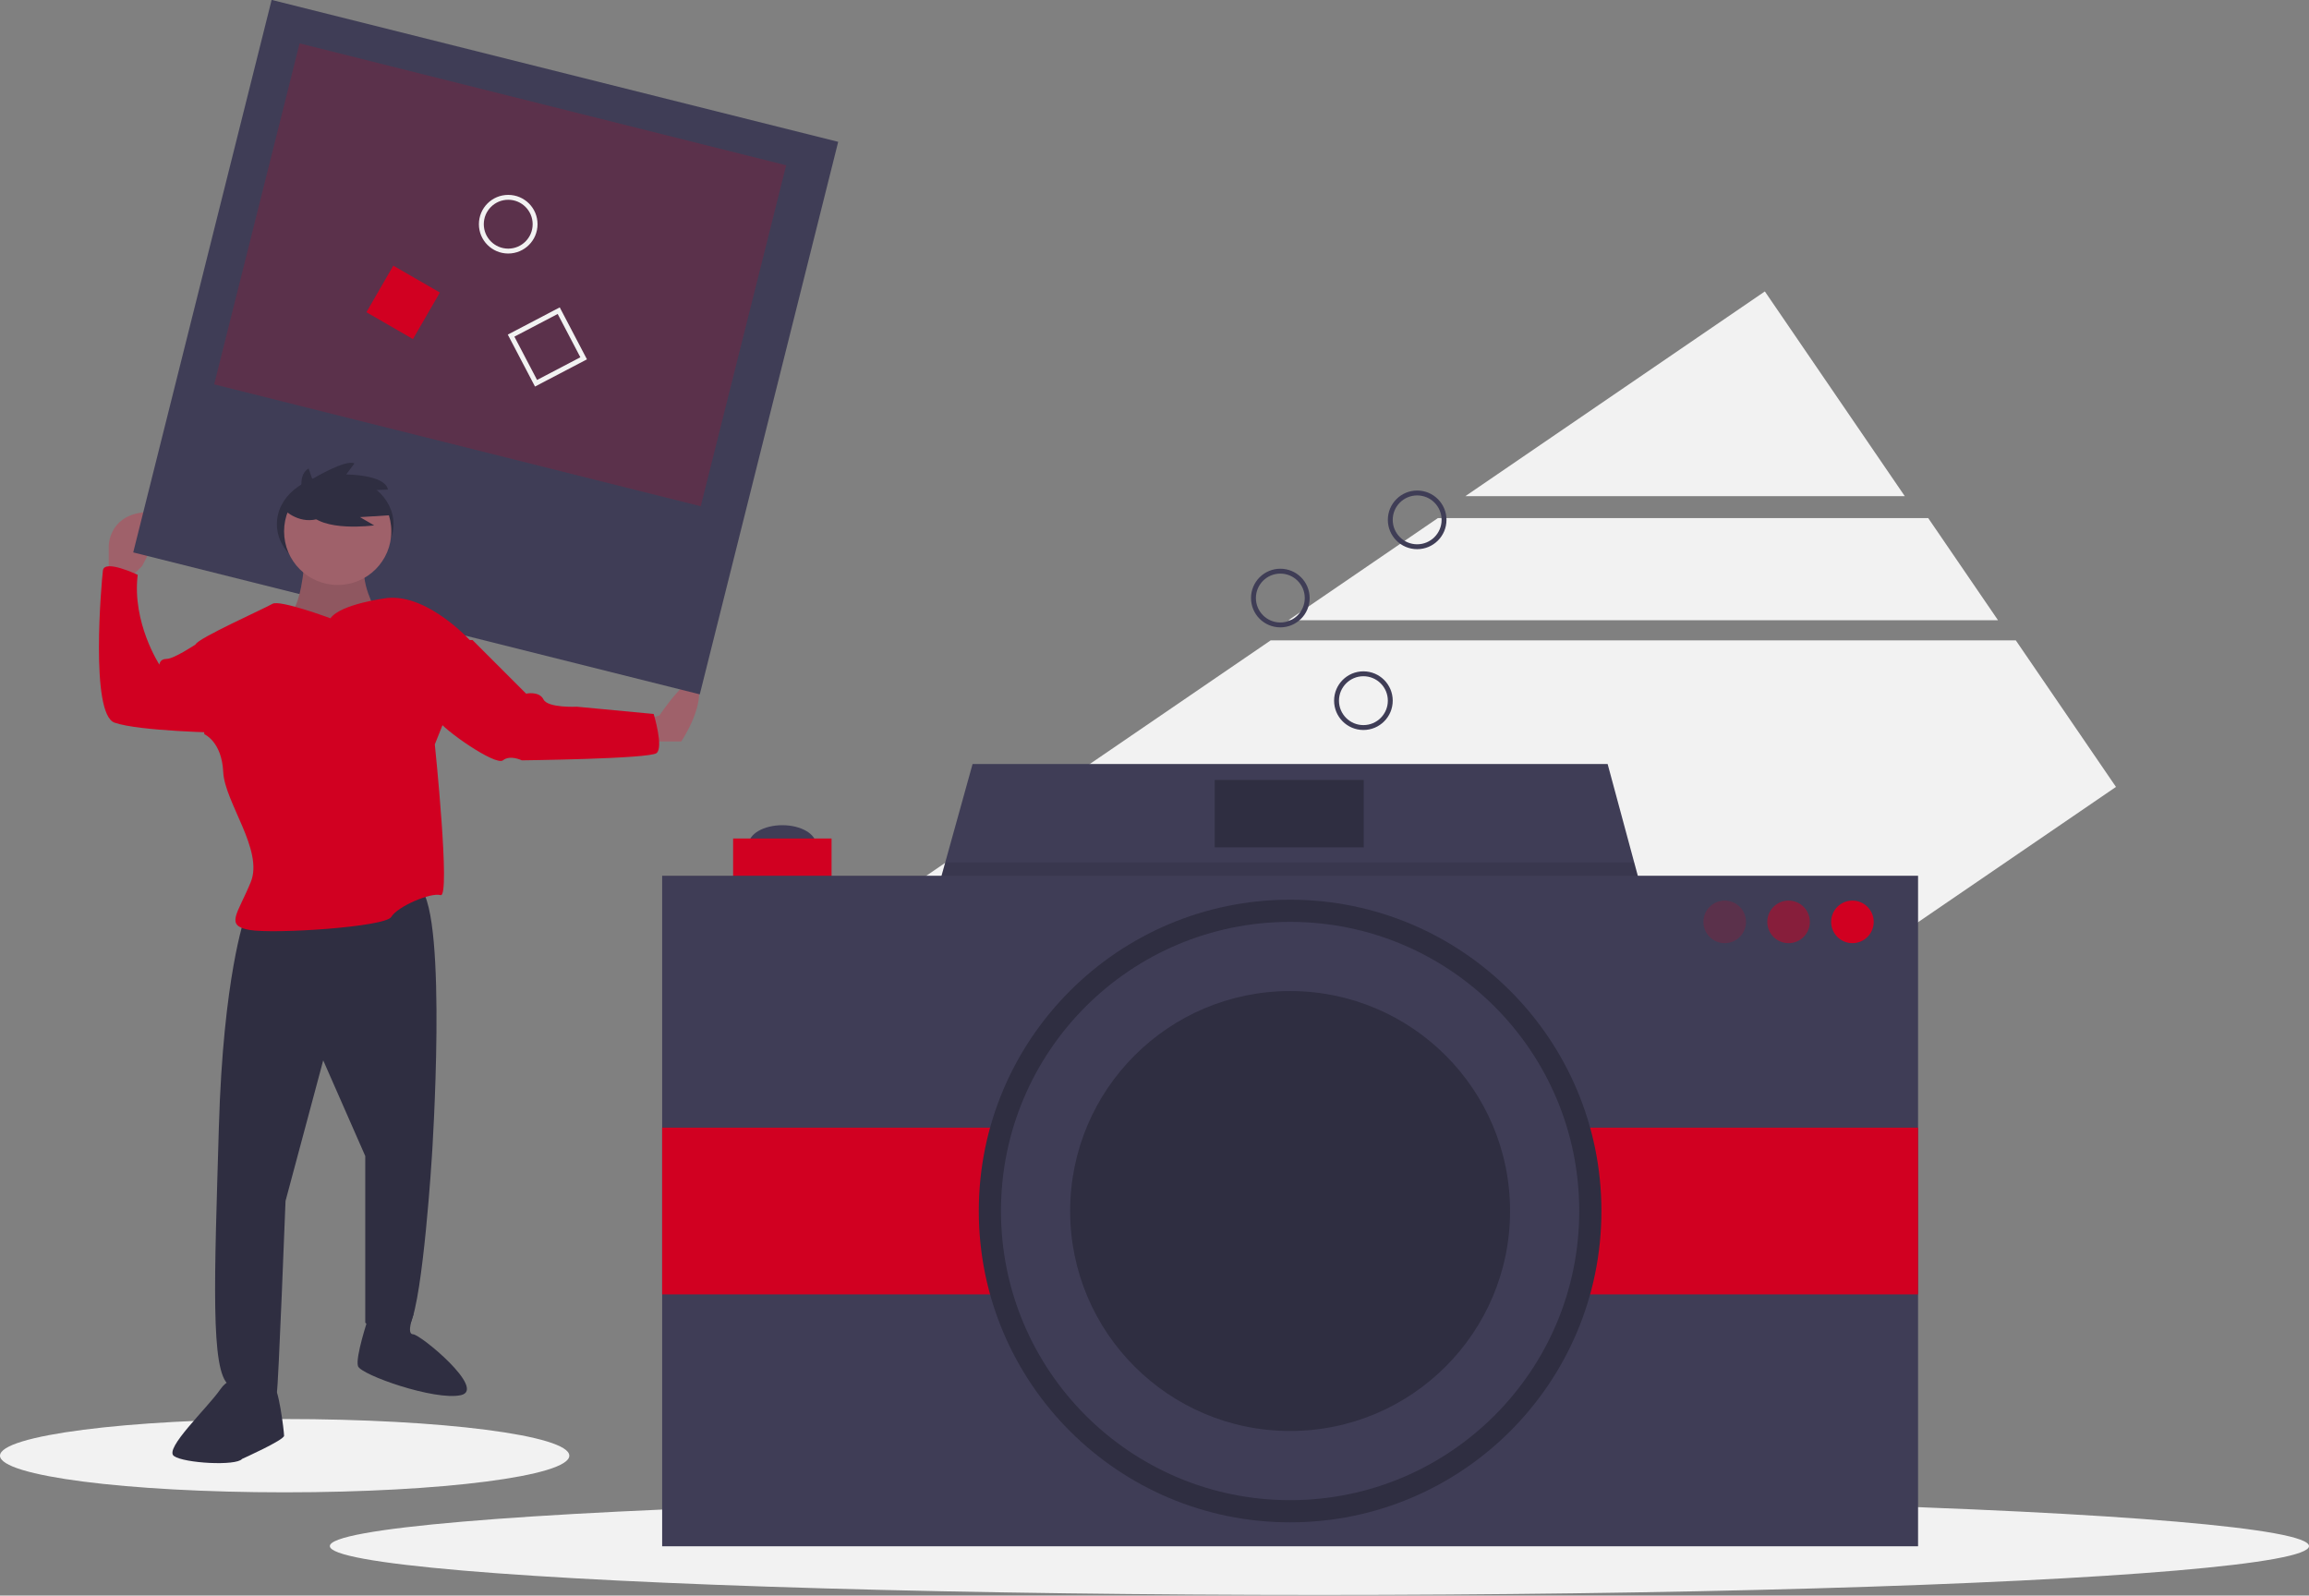 <?xml version="1.0" encoding="UTF-8" standalone="no"?>
<!DOCTYPE svg PUBLIC "-//W3C//DTD SVG 1.1//EN" "http://www.w3.org/Graphics/SVG/1.1/DTD/svg11.dtd">
<svg width="100%" height="100%" viewBox="0 0 945 653" version="1.1" xmlns="http://www.w3.org/2000/svg" xmlns:xlink="http://www.w3.org/1999/xlink" xml:space="preserve" xmlns:serif="http://www.serif.com/" style="fill-rule:evenodd;clip-rule:evenodd;stroke-miterlimit:10;">
    <rect x="0" y="0" width="945" height="653" fill="#808080" stroke="none"/>
    <path d="M722.297,119.274L599.704,203.07L779.574,203.07L722.297,119.274Z" style="fill:rgb(242,242,242);fill-rule:nonzero;"/>
    <path d="M789.145,212.022L588.498,212.022L527.329,253.833L817.724,253.833L789.145,212.022Z" style="fill:rgb(242,242,242);fill-rule:nonzero;"/>
    <path d="M520.047,262.08L326.168,394.601L464.272,596.646L866,322.053L825.007,262.08L520.047,262.08Z" style="fill:rgb(242,242,242);fill-rule:nonzero;"/>
    <ellipse cx="540" cy="632.757" rx="405" ry="20" style="fill:rgb(242,242,242);"/>
    <ellipse cx="116.5" cy="595.757" rx="116.5" ry="15" style="fill:rgb(242,242,242);"/>
    <ellipse cx="320.186" cy="345.709" rx="13.794" ry="7.986" style="fill:rgb(63,61,86);"/>
    <path d="M682.636,404.151L372.638,404.151L380.261,376.709L386.853,352.969L398.048,312.676L657.952,312.676L668.827,352.969L676.269,380.556L682.636,404.151Z" style="fill:rgb(63,61,86);fill-rule:nonzero;"/>
    <path d="M676.269,380.556L380.261,380.556L380.261,376.709L386.853,352.969L668.827,352.969L676.269,380.556Z" style="fill-opacity:0.1;fill-rule:nonzero;"/>
    <rect x="300.04" y="343.168" width="40.292" height="31.218" style="fill:rgb(209,0,33);"/>
    <rect x="271" y="358.414" width="514" height="274.424" style="fill:rgb(63,61,86);"/>
    <rect x="271" y="461.504" width="514" height="68.243" style="fill:rgb(209,0,33);"/>
    <circle cx="528" cy="495.626" r="127.411" style="fill:rgb(47,46,65);"/>
    <circle cx="528" cy="495.626" r="118.336" style="fill:rgb(63,61,86);"/>
    <circle cx="528" cy="495.626" r="90.023" style="fill:rgb(47,46,65);"/>
    <circle cx="705.867" cy="377.289" r="8.712" style="fill:rgb(209,0,33);fill-opacity:0.2;"/>
    <circle cx="732.003" cy="377.289" r="8.712" style="fill:rgb(209,0,33);fill-opacity:0.5;"/>
    <circle cx="758.138" cy="377.289" r="8.712" style="fill:rgb(209,0,33);"/>
    <rect x="497.145" y="319.21" width="60.983" height="27.588" style="fill:rgb(47,46,65);"/>
    <g transform="matrix(1,0,0,1,-127.5,-123.622)">
        <path d="M180.299,360.655L185.637,355.316C185.637,355.316 199.28,331.59 185.637,333.369C171.995,335.149 171.995,347.012 171.995,347.012L171.995,360.655L180.299,360.655Z" style="fill:rgb(159,97,106);fill-rule:nonzero;"/>
    </g>
    <g transform="matrix(1,0,0,1,-127.5,-123.622)">
        <path d="M392.059,418.192L397.398,416.412C397.398,416.412 411.634,395.058 413.413,404.549C415.193,414.04 406.295,427.089 406.295,427.089L392.059,427.089L392.059,418.192Z" style="fill:rgb(159,97,106);fill-rule:nonzero;"/>
    </g>
    <g transform="matrix(0.97,0.243,-0.243,0.97,-53.071,-194.982)">
        <rect x="206.695" y="149.191" width="239.046" height="233.114" style="fill:rgb(63,61,86);"/>
    </g>
    <g transform="matrix(0.97,0.243,-0.243,0.97,-60.09,-197.311)">
        <rect x="229.494" y="164.228" width="205.295" height="143.861" style="fill:rgb(209,0,33);fill-opacity:0.2;"/>
    </g>
    <ellipse cx="137.187" cy="214.493" rx="23.865" ry="19.871" style="fill:rgb(47,46,65);"/>
    <g transform="matrix(1,0,0,1,-127.5,-123.622)">
        <path d="M227.752,498.862C227.752,498.862 218.855,523.182 217.075,584.872C215.296,646.561 213.516,685.117 221.227,690.455C228.939,695.794 240.209,694.607 240.802,693.421C241.395,692.235 244.361,615.123 244.361,615.123L259.783,557.586L276.985,596.735L276.985,664.949C276.985,664.949 290.035,676.812 295.373,665.542C300.712,654.272 304.271,596.735 304.271,596.735C304.271,596.735 310.796,498.863 299.525,486.999C288.255,475.136 227.752,498.862 227.752,498.862Z" style="fill:rgb(47,46,65);fill-rule:nonzero;"/>
    </g>
    <g transform="matrix(1,0,0,1,-127.5,-123.622)">
        <path d="M229.532,690.455C229.532,690.455 223.007,684.523 217.668,692.235C212.33,699.946 194.535,716.554 198.687,719.52C202.839,722.486 224.193,723.672 226.566,720.707C226.566,720.707 243.768,712.995 243.768,711.216C243.768,709.436 241.395,689.862 239.022,690.455C236.65,691.048 230.125,695.794 229.532,690.455Z" style="fill:rgb(47,46,65);fill-rule:nonzero;"/>
    </g>
    <g transform="matrix(1,0,0,1,-127.5,-123.622)">
        <path d="M285.289,661.39L296.785,661.39C296.785,661.39 293.594,669.694 296.56,669.694C299.525,669.694 326.811,692.235 316.134,694.607C305.457,696.98 275.206,686.303 274.019,682.744C272.833,679.185 278.171,663.17 278.171,663.17L285.289,666.729L285.289,661.39Z" style="fill:rgb(47,46,65);fill-rule:nonzero;"/>
    </g>
    <g transform="matrix(1,0,0,1,-127.5,-123.622)">
        <path d="M252.072,353.537C252.072,353.537 250.886,373.704 244.954,375.484C239.022,377.263 263.935,395.652 263.935,395.652L281.137,373.111C281.137,373.111 274.612,361.841 276.985,353.537C279.358,345.233 252.072,353.537 252.072,353.537Z" style="fill:rgb(159,97,106);fill-rule:nonzero;"/>
    </g>
    <g transform="matrix(1,0,0,1,-127.5,-123.622)">
        <path d="M252.072,353.537C252.072,353.537 250.886,373.704 244.954,375.484C239.022,377.263 263.935,395.652 263.935,395.652L281.137,373.111C281.137,373.111 274.612,361.841 276.985,353.537C279.358,345.233 252.072,353.537 252.072,353.537Z" style="fill-opacity:0.1;fill-rule:nonzero;"/>
    </g>
    <g transform="matrix(1,0,0,1,-127.5,-123.622)">
        <path d="M262.749,376.67C262.749,376.67 241.988,368.959 239.022,370.739C236.057,372.518 208.178,384.975 207.585,387.347C206.991,389.72 211.144,424.124 211.144,424.124C211.144,424.124 218.262,427.089 218.855,439.546C219.448,452.002 235.463,471.577 230.125,484.627C224.786,497.676 219.448,502.422 229.532,504.201C239.616,505.98 285.289,503.015 287.662,498.862C290.035,494.71 303.678,488.779 307.83,489.965C311.982,491.151 305.457,428.276 305.457,428.276L309.016,419.378L320.879,386.754C320.879,386.754 303.084,366.586 285.883,368.366C285.883,368.366 266.901,370.739 262.749,376.67Z" style="fill:rgb(209,0,33);fill-rule:nonzero;"/>
    </g>
    <g transform="matrix(1,0,0,1,-127.5,-123.622)">
        <path d="M216.482,389.127L207.585,387.347C207.585,387.347 198.687,393.279 195.721,393.279C192.756,393.279 192.755,395.652 192.755,395.652C192.755,395.652 181.485,378.45 183.858,358.875C183.858,358.875 170.215,352.351 169.622,357.096C169.029,361.841 164.284,415.819 174.367,419.378C184.451,422.937 218.855,423.53 218.855,423.53L216.482,389.127Z" style="fill:rgb(209,0,33);fill-rule:nonzero;"/>
    </g>
    <g transform="matrix(1,0,0,1,-127.5,-123.622)">
        <path d="M312.575,385.568L320.879,385.568L342.826,407.515C342.826,407.515 348.165,406.329 349.944,409.888C351.724,413.447 363.587,412.853 363.587,412.853L395.025,415.819C395.025,415.819 399.177,429.462 396.211,431.835C393.246,434.207 341.047,434.801 341.047,434.801C341.047,434.801 336.302,432.428 333.336,434.801C330.37,437.173 309.016,422.344 306.643,418.192C304.271,414.04 312.575,385.568 312.575,385.568Z" style="fill:rgb(209,0,33);fill-rule:nonzero;"/>
    </g>
    <circle cx="138.215" cy="217.459" r="21.947" style="fill:rgb(159,97,106);"/>
    <g transform="matrix(1,0,0,1,-127.5,-123.622)">
        <path d="M252.107,328.316C252.107,328.316 248.354,318.556 253.797,315.365L255.298,319.682C255.298,319.682 269,311.423 272.566,313.3L269.187,317.805C269.187,317.805 285.141,317.805 286.267,323.999L280.636,324.186C280.636,324.186 286.643,328.128 286.83,334.509L274.818,335.26L280.636,338.639C280.636,338.639 258.864,341.642 253.609,333.008L252.107,328.316Z" style="fill:rgb(47,46,65);fill-rule:nonzero;"/>
    </g>
    <g transform="matrix(1,0,0,1,-127.5,-123.622)">
        <path d="M244.064,332.479C244.064,332.479 250.425,338.733 258.656,335.646C266.888,332.559 258.656,321.241 258.656,321.241L253.169,318.497L244.064,332.479Z" style="fill:rgb(47,46,65);fill-rule:nonzero;"/>
    </g>
    <g transform="matrix(0.886,-0.464,0.464,0.886,-210.54,69.972)">
        <rect x="340.5" y="254.378" width="22" height="22" style="fill:none;stroke:rgb(242,242,242);stroke-width:2px;"/>
    </g>
    <g transform="matrix(0.866,0.5,-0.5,0.866,35.377,-236.729)">
        <rect x="281.5" y="236.378" width="22" height="22" style="fill:rgb(209,0,33);"/>
    </g>
    <circle cx="558" cy="286.757" r="11" style="fill:none;stroke:rgb(63,61,86);stroke-width:2px;"/>
    <circle cx="524" cy="244.757" r="11" style="fill:none;stroke:rgb(63,61,86);stroke-width:2px;"/>
    <circle cx="580" cy="212.757" r="11" style="fill:none;stroke:rgb(63,61,86);stroke-width:2px;"/>
    <circle cx="208" cy="91.757" r="11" style="fill:none;stroke:rgb(242,242,242);stroke-width:2px;"/>
</svg>
